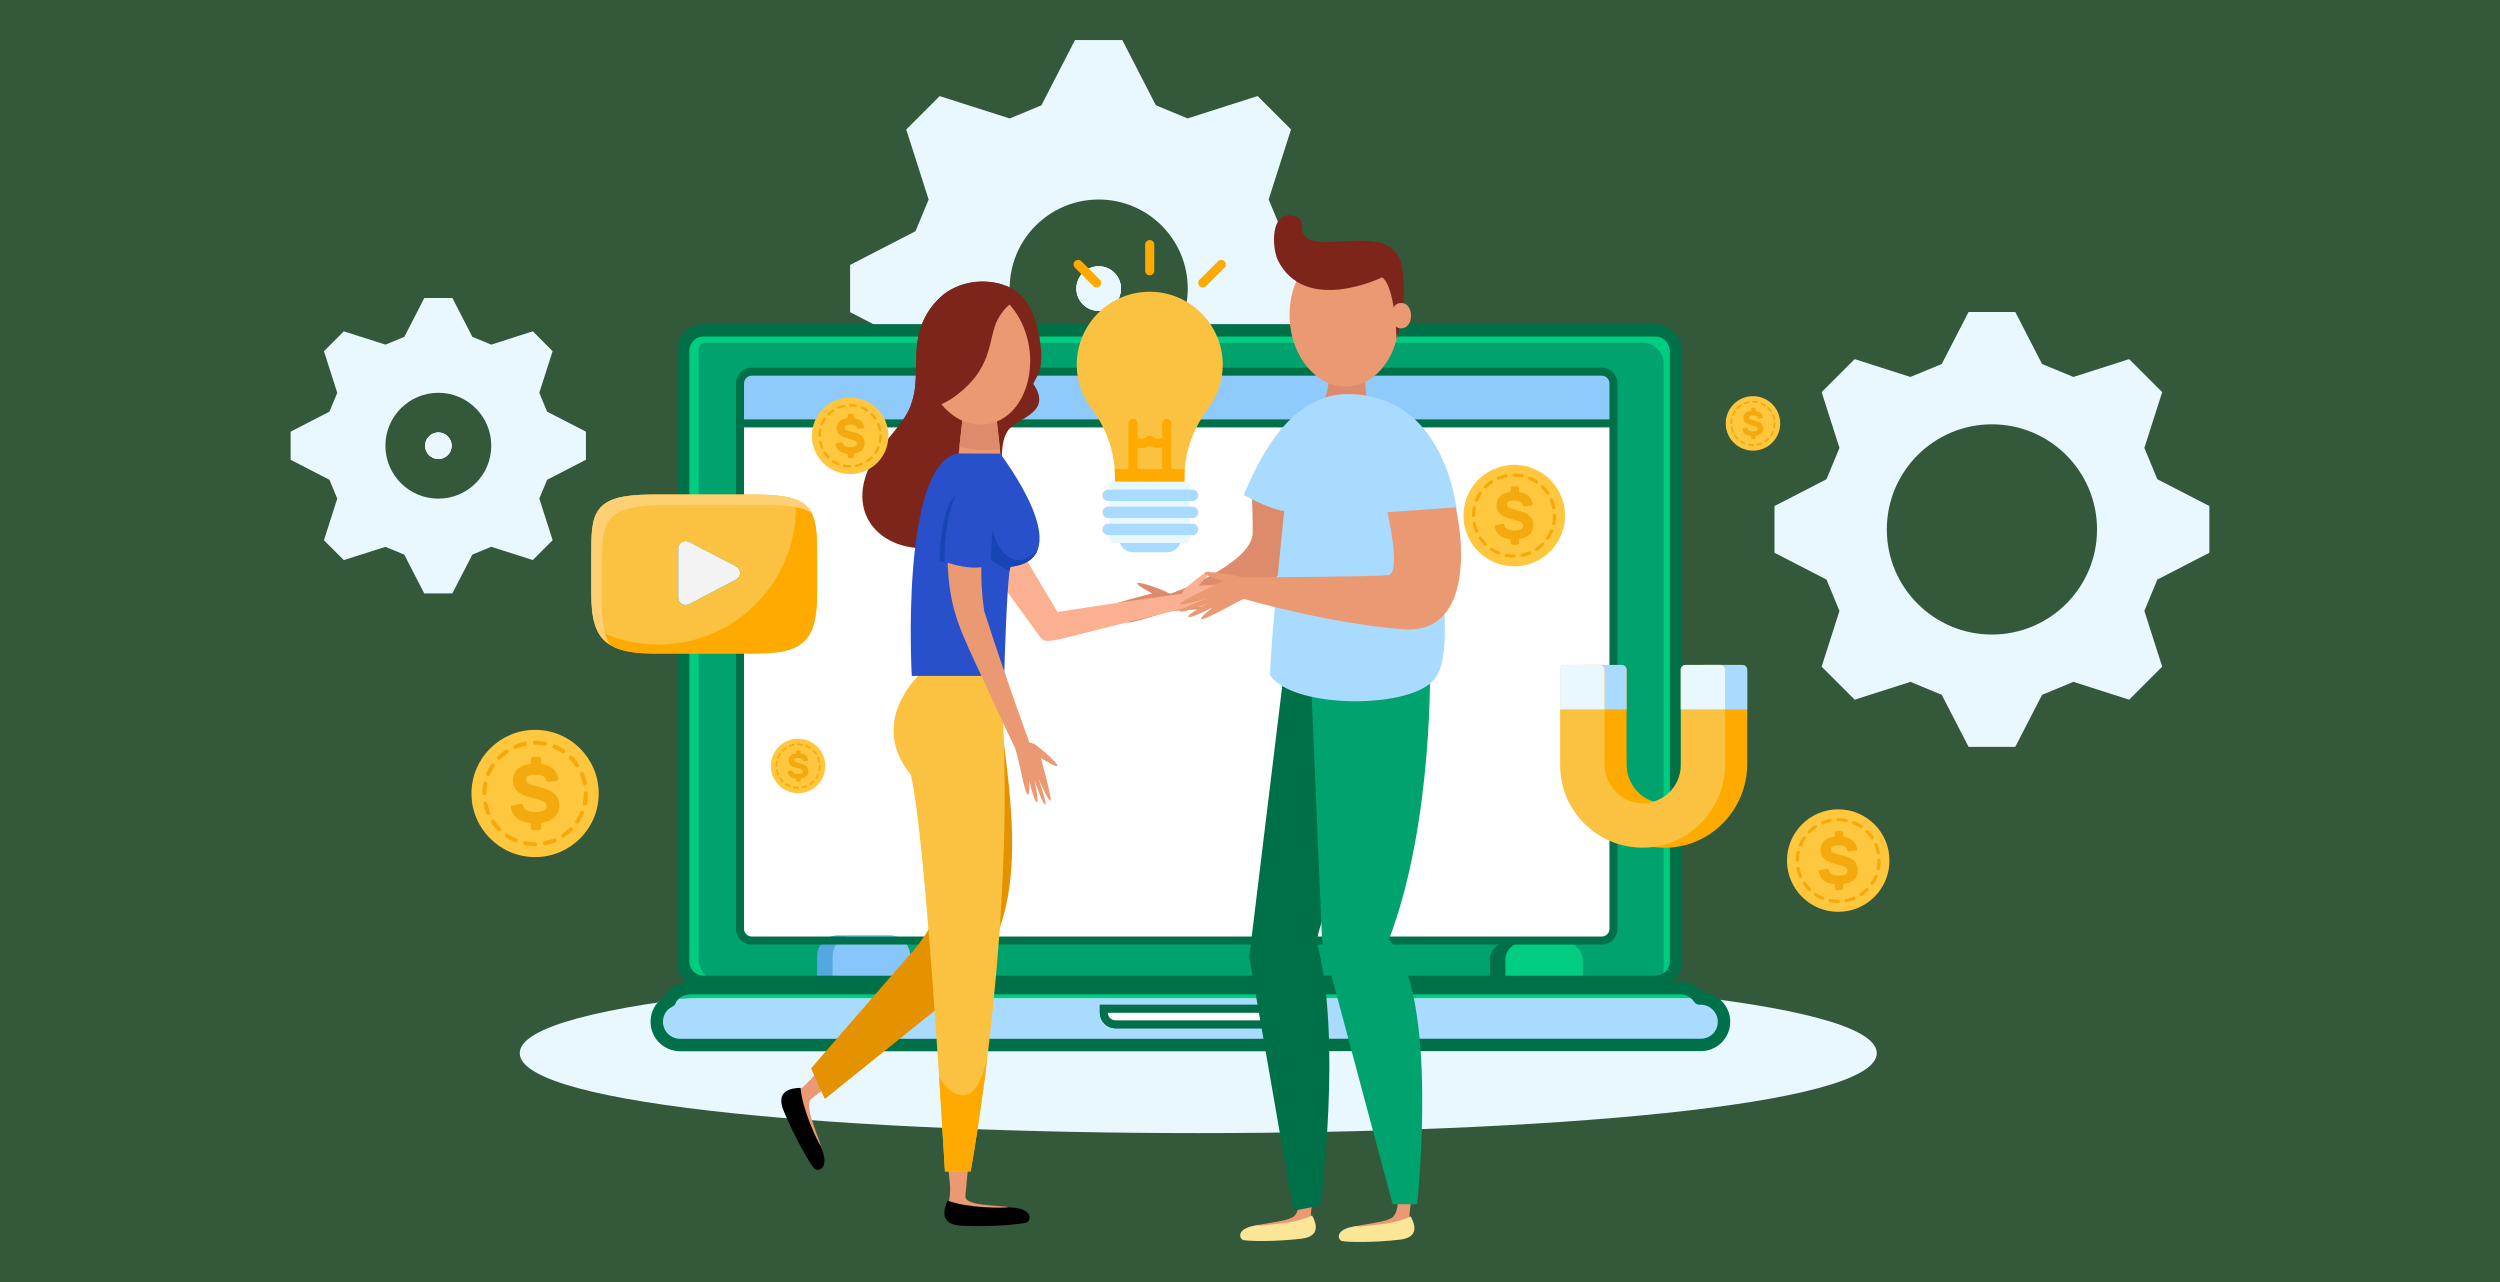 <?xml version="1.0" encoding="utf-8"?>
<!-- Generator: Adobe Illustrator 23.0.5, SVG Export Plug-In . SVG Version: 6.00 Build 0)  -->
<svg version="1.0" id="Layer_1" xmlns="http://www.w3.org/2000/svg" xmlns:xlink="http://www.w3.org/1999/xlink" x="0px" y="0px"
	 viewBox="0 0 624 320" style="enable-background:new 0 0 624 320;" xml:space="preserve">
<rect x="0" y="0" width="624" height="320" fill="#333333" stroke="none"/>
<style type="text/css">
	.st0{opacity:0.3;fill:#35B24A;}
	.st1{fill:#E9F7FF;}
	.st2{fill:#00CC82;}
	.st3{fill:#00A26D;}
	.st4{fill:#FFFFFF;}
	.st5{opacity:0.95;fill:#57A8E5;}
	.st6{opacity:0.95;fill:#8AC8FD;}
	.st7{fill:#007048;}
	.st8{fill:none;stroke:#007048;stroke-width:2;stroke-miterlimit:10;}
	.st9{fill:#A9DAFF;}
	.st10{fill:#FFFFFF;stroke:#007048;stroke-width:2;stroke-miterlimit:10;}
	.st11{fill:#DD8B6B;}
	.st12{fill:#EA9972;}
	.st13{fill:#FBE597;}
	.st14{fill:#7D251B;}
	.st15{fill:#FCB092;}
	.st16{fill:#E59200;}
	.st17{fill:#FAC240;}
	.st18{fill:#FFAA00;}
	.st19{fill:#2850CB;}
	.st20{fill:#1845B5;}
	.st21{fill:#FFD073;}
	.st22{opacity:0.05;}
	.st23{fill:#FFC73D;}
	.st24{fill:#F4AA0E;}
</style>
<rect x="0" class="st0" width="624" height="320"/>
<g>
	<path class="st1" d="M468.44,262.87c0,26.59-338.71,26.62-338.71,0C129.73,236.28,468.44,236.25,468.44,262.87z"/>
	<g>
		<path class="st1" d="M442.91,126.31v11.66l12.98,6.69l3.24,7.82l-4.45,13.92l8.25,8.24l13.91-4.45l7.82,3.24l6.69,12.98h11.66
			l6.69-12.98l7.82-3.24l13.91,4.45l8.25-8.25l-4.45-13.91l3.24-7.82l12.98-6.69v-11.66l-12.98-6.69l-3.24-7.82l4.45-13.92
			l-8.25-8.24l-13.91,4.45l-7.83-3.24l-6.68-12.98h-11.66l-6.69,12.98l-7.82,3.24l-13.92-4.45l-8.24,8.24l4.45,13.92l-3.24,7.82
			L442.91,126.31z M497.18,105.91c14.49,0,26.24,11.75,26.24,26.24c0,14.49-11.75,26.23-26.24,26.23
			c-14.49,0-26.23-11.74-26.23-26.23C470.96,117.66,482.7,105.91,497.18,105.91z"/>
		<g>
			<path class="st1" d="M268.67,72.03L268.67,72.03c0-3.07,2.49-5.56,5.56-5.56h0.01c3.06,0,5.55,2.49,5.55,5.55v0.01
				c0,3.07-2.49,5.56-5.55,5.56h-0.01C271.16,77.59,268.67,75.1,268.67,72.03z"/>
			<path class="st1" d="M212.19,66.12v11.8l16.3,8.4l3.28,7.92l-5.58,17.48l8.34,8.33l17.48-5.55l7.91,3.27l8.39,16.28h11.81
				l8.4-16.3l7.92-3.28l17.48,5.56l8.34-8.34l-5.6-17.46l3.28-7.92l16.3-8.4v-11.8l-16.3-8.41l-3.28-7.91l5.58-17.48l-8.34-8.34
				l-17.48,5.59l-7.92-3.28L280.13,10h-11.81l-8.39,16.29l-7.91,3.28l-17.48-5.58l-8.34,8.34l5.59,17.48l-3.29,7.91L212.19,66.12z
				 M274.23,49.8c12.28,0,22.23,9.95,22.23,22.23c0,12.27-9.95,22.22-22.23,22.22c-12.27,0-22.22-9.95-22.22-22.22
				C252,59.75,261.95,49.8,274.23,49.8z"/>
			<path class="st1" d="M268.67,72.03L268.67,72.03c0-3.07,2.49-5.56,5.56-5.56h0.01c3.06,0,5.55,2.49,5.55,5.55v0.01
				c0,3.07-2.49,5.56-5.55,5.56h-0.01C271.16,77.59,268.67,75.1,268.67,72.03z"/>
			<path class="st1" d="M268.67,72.03L268.67,72.03c0-3.07,2.49-5.56,5.56-5.56h0.01c3.06,0,5.55,2.49,5.55,5.55v0.01
				c0,3.07-2.49,5.56-5.55,5.56h-0.01C271.16,77.59,268.67,75.1,268.67,72.03z"/>
		</g>
		<g>
			<path class="st1" d="M106.11,111.26L106.11,111.26c0-0.92,0.37-1.75,0.96-2.34c0.6-0.6,1.42-0.97,2.34-0.97
				c1.83,0,3.31,1.48,3.31,3.3v0.01c0,0.92-0.37,1.74-0.97,2.34c-0.6,0.59-1.42,0.96-2.34,0.96
				C107.58,114.55,106.11,113.08,106.11,111.26z"/>
			<path class="st1" d="M72.54,107.74v7.02l9.69,4.99l1.95,4.7l-3.32,10.39l4.95,4.96l10.39-3.31l4.71,1.95l4.98,9.68h7.01l5-9.69
				l4.7-1.95l10.39,3.3l4.95-4.95l-3.33-10.38l1.95-4.7l9.69-4.99v-7.02l-9.69-4.99l-1.95-4.7l3.32-10.39L133,82.69l-10.39,3.33
				l-4.71-1.95l-4.98-9.69h-7.01l-4.98,9.69l-4.71,1.95L85.81,82.7l-4.95,4.96l3.32,10.39l-1.95,4.7L72.54,107.74z M109.41,98.04
				c7.3,0,13.21,5.92,13.21,13.21c0,7.3-5.92,13.21-13.21,13.21c-7.3,0-13.21-5.91-13.21-13.21
				C96.2,103.96,102.12,98.04,109.41,98.04z"/>
			<path class="st1" d="M106.11,111.26L106.11,111.26c0-0.92,0.37-1.75,0.96-2.34c0.6-0.6,1.42-0.97,2.34-0.97
				c1.83,0,3.31,1.48,3.31,3.3v0.01c0,0.92-0.37,1.74-0.97,2.34c-0.6,0.59-1.42,0.96-2.34,0.96
				C107.58,114.55,106.11,113.08,106.11,111.26z"/>
			<path class="st1" d="M106.11,111.26L106.11,111.26c0-0.92,0.37-1.75,0.96-2.34c0.6-0.6,1.42-0.97,2.34-0.97
				c1.83,0,3.31,1.48,3.31,3.3v0.01c0,0.92-0.37,1.74-0.97,2.34c-0.6,0.59-1.42,0.96-2.34,0.96
				C107.58,114.55,106.11,113.08,106.11,111.26z"/>
		</g>
	</g>
	<g>
		<g>
			<g>
				<path class="st2" d="M400.96,245.08H176.27c-3.18,0-5.76-2.58-5.76-5.76V88.21c0-3.18,2.58-5.76,5.76-5.76h224.68
					c3.18,0,5.76,2.58,5.76,5.76v151.11C406.72,242.5,404.14,245.08,400.96,245.08z"/>
				<path class="st3" d="M412.48,245.08H180.24c-3.23,0-5.85-2.62-5.85-5.85V88.3c0-3.23,2.62-5.85,5.85-5.85h232.24
					c3.23,0,5.85,2.62,5.85,5.85v150.92C418.33,242.46,415.71,245.08,412.48,245.08z"/>
				<path class="st2" d="M418.33,87.61v152.31c0,2.24-1.43,4.13-3.42,4.84c0.2-0.54,0.31-1.13,0.31-1.74V90.72
					c0-2.84-2.31-5.15-5.17-5.15H176.45c-0.62,0-1.21,0.11-1.75,0.31c0.71-1.99,2.61-3.42,4.86-3.42h233.61
					C416.02,82.46,418.33,84.77,418.33,87.61z"/>
				<path class="st4" d="M184.71,231.83V95.7c0-1.62,1.31-2.93,2.93-2.93h212.15c1.62,0,2.93,1.31,2.93,2.93v136.13
					c0,1.62-1.31,2.93-2.93,2.93H187.64C186.02,234.75,184.71,233.44,184.71,231.83z"/>
				<g>
					<path class="st5" d="M227.18,238.63v6.45h-23.23v-6.45c0-2.85,2.31-5.16,5.16-5.16h12.91
						C224.87,233.47,227.18,235.78,227.18,238.63z"/>
					<path class="st6" d="M227.18,238.63v6.45h-19.36v-6.45c0-2.85,2.31-5.16,5.16-5.16h9.03
						C224.87,233.47,227.18,235.78,227.18,238.63z"/>
					<path class="st7" d="M395.1,239.48v5.61h-23.23v-5.61c0-2.48,2.31-4.48,5.16-4.48h12.91C392.79,234.99,395.1,237,395.1,239.48z
						"/>
					<path class="st2" d="M395.1,239.48v5.61h-19.36v-5.61c0-2.48,2.31-4.48,5.16-4.48h9.04C392.79,234.99,395.1,237,395.1,239.48z"
						/>
				</g>
				<path class="st6" d="M184.71,95.36v10.33h218V95.36c0-1.43-1.16-2.58-2.58-2.58H187.3C185.87,92.78,184.71,93.93,184.71,95.36z"
					/>
				<path class="st8" d="M184.71,231.83V95.7c0-1.62,1.31-2.93,2.93-2.93h212.15c1.62,0,2.93,1.31,2.93,2.93v136.13
					c0,1.62-1.31,2.93-2.93,2.93H187.64C186.02,234.75,184.71,233.44,184.71,231.83z"/>
			</g>
		</g>
		<path class="st8" d="M402.71,105.68h-218H402.71z"/>
		<g>
			<path class="st7" d="M209.1,246.63h-33.5c-3.66,0-6.63-2.97-6.63-6.63V87.53c0-3.66,2.97-6.63,6.63-6.63h237.57
				c2.93,0,5.49,1.89,6.38,4.7c0.23,0.71,0.34,1.37,0.34,2.01v152.31c0,0.39-0.04,0.78-0.12,1.24c-0.02,0.1-0.04,0.19-0.08,0.34
				c-0.07,0.29-0.15,0.57-0.26,0.84c-0.05,0.13-0.1,0.25-0.16,0.37c-0.11,0.25-0.25,0.49-0.43,0.78c-0.05,0.09-0.1,0.17-0.17,0.27
				c-0.21,0.3-0.44,0.58-0.69,0.84c-0.1,0.1-0.2,0.19-0.4,0.36c-0.15,0.13-0.31,0.27-0.46,0.38c-0.17,0.12-0.34,0.23-0.52,0.34
				c-0.15,0.09-0.3,0.17-0.45,0.24c-0.2,0.1-0.4,0.19-0.51,0.23c-0.05,0.03-0.15,0.07-0.2,0.09c-0.06,0.02-0.11,0.03-0.17,0.05
				c-0.7,0.24-1.41,0.35-2.1,0.35h-17.93c-0.05,0-0.09,0.01-0.14,0.01h-23.23c-0.05,0-0.09,0-0.14-0.01H232.61
				c-0.05,0-0.09,0.01-0.14,0.01h-23.23C209.19,246.64,209.14,246.64,209.1,246.63z M232.47,243.53h139.4c0.05,0,0.09,0,0.14,0.01
				h22.96c0.05,0,0.09-0.01,0.14-0.01h18.07c0.39,0,0.79-0.08,1.22-0.23c0.03-0.01,0.05-0.02,0.08-0.03
				c0.1-0.04,0.19-0.08,0.29-0.13c0.08-0.04,0.17-0.09,0.24-0.13c0.09-0.05,0.18-0.11,0.29-0.18c0.08-0.06,0.16-0.13,0.25-0.21
				c0.01-0.01,0.2-0.17,0.21-0.18c0.14-0.14,0.27-0.3,0.37-0.45l1.31,0.84l-1.2-1.02c0.08-0.13,0.15-0.25,0.21-0.39
				c0,0,0.01-0.01,0.01-0.02l0.08-0.19c0.05-0.14,0.1-0.29,0.14-0.44c0-0.01,0.04-0.16,0.04-0.17c0.04-0.22,0.07-0.44,0.07-0.67
				V87.61c0-0.32-0.06-0.66-0.19-1.08c-0.48-1.51-1.85-2.53-3.42-2.53H175.6c-1.95,0-3.53,1.58-3.53,3.53V240
				c0,1.95,1.58,3.53,3.53,3.53h33.64c0.05,0,0.09,0,0.14,0.01h22.96C232.38,243.53,232.42,243.53,232.47,243.53z"/>
		</g>
		<g>
			<path class="st2" d="M424.53,249.84c-0.79-0.4-1.68-0.62-2.61-0.62H169.74c-0.94,0-1.83,0.22-2.62,0.63
				c0.27-0.57,0.63-1.07,1.07-1.51c1.03-1.06,2.47-1.7,4.05-1.7h247.18C421.66,246.64,423.6,247.94,424.53,249.84z"/>
			<path class="st9" d="M430.32,255.02c0,1.61-0.65,3.06-1.71,4.11c-1.04,1.04-2.5,1.7-4.1,1.7H167.14c-0.96,0-1.87-0.24-2.66-0.65
				c-1.3-1.33-2.1-3.14-2.1-5.14c0-1.96,0.75-3.79,2.11-5.18c0.79-0.41,1.7-0.64,2.66-0.64H424.5
				C427.72,249.21,430.32,251.81,430.32,255.02z"/>
		</g>
		<path class="st7" d="M424.96,247.67c-1.38-1.63-3.39-2.59-5.54-2.59H172.24c-1.95,0-3.78,0.78-5.16,2.18
			c-0.25,0.25-0.5,0.54-0.71,0.84c-0.16,0.22-0.3,0.44-0.42,0.65c-0.13,0.08-0.27,0.17-0.4,0.25c-0.34,0.22-0.7,0.5-1.01,0.82
			c-0.02,0.02-0.03,0.03-0.04,0.04c-1.36,1.39-2.11,3.22-2.11,5.18c0,2,0.8,3.81,2.1,5.14c1.34,1.37,3.21,2.21,5.27,2.21h151
			c0.07,0,0.14-0.01,0.21-0.02H424.5c1.95,0,3.8-0.76,5.2-2.13c1.39-1.39,2.16-3.25,2.16-5.22
			C431.86,251.11,428.8,247.91,424.96,247.67z M424.5,259.27H320.79c-0.07,0-0.14,0.01-0.21,0.02H169.74
			c-2.35,0-4.26-1.91-4.26-4.25c0-1.15,0.44-2.22,1.24-3.02c0.16-0.17,0.34-0.31,0.5-0.41c0.21-0.14,0.43-0.27,0.67-0.39l-0.01-0.01
			c0.19-0.09,0.35-0.2,0.49-0.34c0.2-0.22,0.33-0.49,0.38-0.77c0.04-0.06,0.08-0.13,0.12-0.19c0.11-0.15,0.26-0.32,0.41-0.46
			c0.07-0.08,0.15-0.15,0.23-0.21c0.01-0.01,0.01-0.02,0.02-0.02c0.77-0.67,1.71-1.03,2.71-1.03h247.18c1.01,0,1.96,0.37,2.71,1.03
			c0.01,0,0.01,0,0.02,0.02c0.27,0.24,0.52,0.52,0.73,0.84c0.28,0.43,0.77,0.7,1.3,0.7h0.33c2.34,0,4.25,1.91,4.25,4.25
			c0,1.15-0.44,2.21-1.23,3.02C426.71,258.83,425.63,259.27,424.5,259.27z"/>
		<g>
			<path class="st10" d="M319.89,255.67h-41.45c-1.62,0-2.93-1.31-2.93-2.93v-0.94h47.3v0.94
				C322.81,254.36,321.5,255.67,319.89,255.67z"/>
			<path class="st10" d="M319.89,255.67h-41.45c-1.62,0-2.93-1.31-2.93-2.93v-0.94h47.3v0.94
				C322.81,254.36,321.5,255.67,319.89,255.67z"/>
		</g>
		<g>
			<g>
				<g>
					<path class="st11" d="M294.23,147.44c-1.32,0.44-1.79,1.09-2.88,0.42c-1.09-0.67-7.18-2.83-7.46-2.31
						c-0.28,0.52,3.71,2.57,3.71,2.57s-10.36,2.55-10.36,3.12c0,0.56,6.31-0.12,6.31-0.12s-6.59,1.14-6.48,1.72
						c0.12,0.58,6.6-0.67,6.6-0.67s-5.24,1.54-5.08,2.16c0.16,0.62,5.63-1.02,5.63-1.02c0.15,0.01-9.42,4.71,5.16,0
						c1.08-0.35,3.15-0.91,4.41-0.93C294.34,151.24,294.23,147.44,294.23,147.44z"/>
					<path class="st11" d="M340.74,93.82c-0.04,3.13,0.44,6.48,1.11,9.54c-2.09-0.11-3.53,0.24-14.1,1.96
						c2.05-3.53,4.17-7.34,3.82-11.41c3.44,1.13,6.71,1.25,10.19,0.26L340.74,93.82z"/>
					
						<ellipse transform="matrix(0.999 -0.042 0.042 0.999 -3.004 14.055)" class="st12" cx="335.58" cy="79.07" rx="13.69" ry="17.54"/>
					<path class="st11" d="M312.17,121.65c0,0,0.57,3.01,0.5,11.3c-0.07,8.02-21.14,15.51-21.14,15.51l1.41,3.99
						c0,0,29.38,0.58,32.52-21.38c1.26-10.46,0.28-9.81,0.28-9.81L312.17,121.65z"/>
					<g>
						<path class="st12" d="M327.16,303.38l0.95-9.24h-4.56c0,0,2.44,8.75-1.55,10c-0.5,1,1.07,1.12,1.07,1.12s2.02-0.28,2.08-0.31
							c0.06-0.03,1.5-0.68,1.5-0.68L327.16,303.38z"/>
						<path class="st12" d="M326.66,302.16c0.71,1.58,1.94,3.98-2.64,4.9c-4.58,0.92-9.88,1.73-12.92-0.02
							c0.42-1.97,12.72-1.56,13.11-4.67c0.04-0.32,0.13-0.78,0.16-1.03C324.66,298.81,326.68,300.45,326.66,302.16z"/>
						<path class="st13" d="M310.37,309.53c1.3,0.26,7.5,0.46,14.42-0.35c4.88-0.57,3.79-3.79,2.71-5.8
							c-2.31,1.08-5.38,1.84-8.78,2.09c-2.02,0.15-3.02,0.57-4.77,0.35C308.3,306.48,309.31,309.31,310.37,309.53z"/>
					</g>
					<g>
						<path class="st12" d="M351.77,303.62l0.95-9.24h-4.56c0,0,2.44,8.75-1.55,10c-0.5,1,1.07,1.12,1.07,1.12s2.02-0.28,2.08-0.31
							c0.06-0.03,1.5-0.68,1.5-0.68L351.77,303.62z"/>
						<path class="st12" d="M351.27,302.4c0.71,1.58,1.94,3.98-2.64,4.9c-4.58,0.92-9.88,1.73-12.92-0.02
							c0.42-1.97,12.72-1.56,13.11-4.67c0.04-0.32,0.13-0.78,0.16-1.03C349.28,299.05,351.29,300.69,351.27,302.4z"/>
						<path class="st13" d="M334.98,309.77c1.3,0.26,7.5,0.46,14.42-0.35c4.88-0.57,3.79-3.79,2.71-5.8
							c-2.31,1.08-5.38,1.84-8.78,2.09c-2.02,0.15-3.02,0.57-4.77,0.35C332.91,306.72,333.93,309.55,334.98,309.77z"/>
					</g>
					<path class="st7" d="M321.37,160.33l-9.56,78.55l11.02,63.35l6.73-1.35c0,0,5.6-41.75-0.87-65.66
						c-0.56-3.52,20.81-58.3,19.41-73.21C337.12,160.33,321.37,160.33,321.37,160.33z"/>
					<path class="st3" d="M356.93,164.99c0,0,1.02,40.05-10.26,69.54c12.75,13.29,7.06,66.03,7.06,66.03h-6.14l-17.61-65.86
						l-3.27-76.9L356.93,164.99z"/>
					<path class="st9" d="M362.16,129.77l-5.06,0.28c0,0,7.57,32.83,0.56,39.94c-7.16,7.26-35.54,6.64-40.65-1.53
						c0.19-9.25,3.53-40.95,3.53-40.95s-2.13,0.27-10.13-3.94c3.09-7.03,10.7-25.23,25.97-25.2c25.63,0.05,27.47,31.11,27.47,31.11
						L362.16,129.77z"/>
					<path class="st14" d="M344.98,69.23c0,0-19.24,9.43-26.06-4.33c-1.47-3.31-1.72-11.66,3.16-11.15
						c5.63,0.59,0.06,5.21,6.24,6.46c6.18,1.24,19.92-3.74,21.66,6.54c1.57,9.29-1.41,17.86-1.41,17.86S348.29,71.59,344.98,69.23z"
						/>
					<path class="st12" d="M349.73,81.96c3.29,0,3.29-6.34,0-6.34C346.44,75.62,346.44,81.96,349.73,81.96z"/>
				</g>
				<g>
					<g>
						<path class="st15" d="M239.17,121.74c2.49-1.77,5.97-1.03,7.52,1.63c2.63,4.52,7.37,12.82,17.25,29.38
							c10.37-1.62,20.73-3.13,31.11-4.56c0.15-0.38,0.32-0.75,0.57-1.05c0.8-0.96,5.73-4.88,6.16-4.49
							c0.42,0.39-2.62,3.55-2.62,3.55s7.8-0.43,7.98,0.09c0.18,0.52-3.29,1.4-3.29,1.4s4.61-0.85,4.69-0.28
							c0.08,0.57-4.47,1.29-4.47,1.29s4.01-0.31,4.06,0.32c0.05,0.63-4.21,0.91-4.21,0.91s2.19,0.3,2.13,0.9
							c-0.09,0.88-8.61,0.4-11.27,1.26c-0.01-0.01-0.01-0.02-0.02-0.03c-34.34,8.18-33.44,9.24-35.32,6.69
							c-7.96-10.89-13.61-18.67-21.5-29.76C236.28,126.65,236.83,123.4,239.17,121.74z"/>
						<path class="st12" d="M198.37,272.62c-0.01-0.1-0.01-0.2-0.01-0.29c2.04,0.12,6.1-5.63,8.37-7.78l3.52,3.88l-6.77,5.07l0,0
							c-0.23,0.18-0.59,0.48-0.87,0.68c-2.82,2.09,4.34,13.88,2.64,15.37c-3.38-2.01-5.5-7.63-7.12-12.61
							C197.38,274.58,197.66,273.32,198.37,272.62z"/>
						<path d="M203.22,291.64c-0.98-1.13-4.57-7.08-7.58-14.27c-2.13-5.08,1.62-5.78,4.18-5.84c0.4,5.32,4.22,13.44,5.07,14.57
							C207.35,291.99,204.02,292.55,203.22,291.64z"/>
						<path class="st16" d="M248.53,168.72c2.81,28.68,12.5,63.57-13.46,82.12l-29.19,23.46l-3.44-7.63l24.11-27.8
							c16.81-17.85,10.14-40.49,4.37-72.43L248.53,168.72z"/>
						<g>
							<path class="st12" d="M237.13,296.08L237.13,296.08l-0.59-6.27h5.24c-0.01,0.15-0.78,8.46-0.81,8.61
								c-0.54,3.47,13.54,1.84,14.17,4.01c-3.26,2.2-9.25,1.72-14.44,1.06c-3.87-0.49-4.2-2.16-3.84-3.73
								C236.88,299.61,237.25,298.08,237.13,296.08z"/>
							<path d="M256.16,305.17c-1.44,0.4-8.35,1.11-16.14,0.77c-5.5-0.24-4.54-3.93-3.5-6.27c4.99,1.9,13.95,1.91,15.34,1.63
								C258.23,301.59,257.32,304.84,256.16,305.17z"/>
							<g>
								<path class="st17" d="M242.26,292.38h-6.4c-0.33-4.86-4.76-83.71-8.54-99.05c-10.91-13.25,2.39-25.14,2.39-25.14
									s-2.2-0.97,19.93,0.53C254.47,226.58,242.28,292.23,242.26,292.38z"/>
								<path class="st18" d="M246.42,264.15c-2.1,17.11-4.16,28.23-4.16,28.23h-6.4c0,0-0.56-9.91-1.45-23.54
									c1.72,2.82,3.97,4.89,6.59,4.47C243.36,272.93,245.11,269.46,246.42,264.15z"/>
							</g>
						</g>
						<g>
							<path class="st14" d="M234.62,136.54c1.89-0.31,6.93-1.3,8.91-2.66c3.36-2.32,5.75-7.41,6.32-10.88
								c0.88-4.9-1.08-12.55,2.2-16.08c2.56-2.77,10.65-4.13,5.86-11.11c1-2.29,2.81-3.42,1.57-11.5
								c-0.74-4.76-2.89-10.38-7.21-12.5c0,0-0.01-0.01-0.02-0.01c-5.21-2.56-13.27-1.77-17.52,2.36
								c-7.84,7.61-5.37,15.26-6.42,23.28c-0.89,5.87-4.13,8.92-7.72,13.41C208.28,126.22,219,139.12,234.62,136.54z"/>
							<g>
								<path class="st12" d="M239.01,115.67h10.95c-0.02-0.15-1.48-13.39-1.38-12.55h-8.18
									C240.38,103.28,238.92,116.51,239.01,115.67z"/>
								<path class="st11" d="M239.47,111.5c3.9,1.15,7.63,0.75,10.14,0.61c-0.02-0.15-0.95-8.65-0.89-8.12c-0.16,0-8.57,0-8.42,0
									C240.11,105.74,239.43,111.89,239.47,111.5z"/>
								<path class="st12" d="M246.59,105.84c-12,2.07-21-16.21-14.09-28.29c1.86-3.25,14.62-5.68,17.35-3.55
									c0.95,0.75,1.85,1.63,2.66,2.63C260.85,86.91,257.33,103.99,246.59,105.84z"/>
							</g>
							<path class="st14" d="M227.32,101.15c3.77,1.89,8.26-0.07,11.47-2.54c10.03-7.68,7.42-14.97,10.83-19.87
								c1.38-1.98,2.49-3.46,4.99-3.48c-0.84-1.22-1.91-1.46-4.56-4.3c-10.1-2.93-19.13,3.51-20.93,13.54
								c-0.92,5.19,0.14,10.1-1.32,15.25C227.67,100.23,227.5,100.7,227.32,101.15z"/>
						</g>
						<path class="st19" d="M238.73,113.18c-14.1,3.85-11.15,55.54-11.15,55.54h23.04c0,0,0.4-48.14-0.97-55.5
							C246.7,113.22,238.73,113.18,238.73,113.18z"/>
						<path class="st19" d="M252.22,141.47c-0.84,1.47-1.59,27.1-1.6,27.25l-2.05-12.25c0.01-0.16,1.24-27.2,1.23-27.02l-0.15-16.24
							C249.68,113.37,269.92,139.5,252.22,141.47z"/>
						<path class="st20" d="M259.01,137.21c-0.85,2.23-2.9,3.83-6.78,4.27c-0.08,0.14-0.16,0.49-0.23,1
							c-2.11-0.88-4.08-2.3-5.43-3.16c0.78-7.29,1.15-7.4,1.18-7.4C247.62,134.04,252.04,144.61,259.01,137.21z"/>
						<path class="st12" d="M245.01,140.17c-0.2,4.01,0.03,8.18,0.63,12.27c5.31,16.63,11.24,32.71,11.3,32.88
							c0.42,0.08,0.84,0.19,1.21,0.39c1.13,0.63,6.09,4.93,5.77,5.44c-0.32,0.51-4.13-2-4.13-2s2.92,10.44,2.42,10.72
							c-0.5,0.28-3.05-5.64-3.05-5.64s2.28,6.4,1.72,6.59c-0.57,0.19-2.71-6.17-2.71-6.17s1.26,5.4,0.63,5.57
							c-0.63,0.17-1.91-5.49-1.91-5.49s0.28,3.52-0.34,3.57c-0.82,0.07-2.08-8.81-3.3-11.81c-2.45-5.14-4.86-10.28-7.22-15.45
							c-6.27-13.69-9.08-18.18-9.54-31.23C238.86,140.27,242.74,140.24,245.01,140.17z"/>
						<path class="st20" d="M237.11,140.56l-2.64-0.53c0,0,0.23-14.06,4.23-16.46C238.12,131.35,237.11,140.56,237.11,140.56z"/>
						<path class="st19" d="M247.34,140.65c-3.51,2.56-11.45-0.44-11.63-0.45c0.04-0.15-0.06-20.1,7.26-19.51
							C250.29,121.27,247.04,134.06,247.34,140.65z"/>
					</g>
				</g>
				<path class="st12" d="M364.14,131.12c0,0,4.75,27.32-13.82,25.95c-18.57-1.38-40.28-7.68-40.28-7.68l-0.24-5.27
					c0,0,33.41-0.12,36.73-0.58c3.32-0.46-0.23-15.7-0.23-15.7l17.04-1.21L364.14,131.12z"/>
				<path class="st12" d="M312.79,146.25c-1.03-0.2-1.99-1.77-3.35-2.28c-1.36-0.51-8.62-1.63-8.82-0.99
					c-0.2,0.64,4.7,2.08,4.7,2.08s-11.02,5.07-10.9,5.7c0.12,0.63,7.02-1.48,7.02-1.48s-7.12,2.69-6.86,3.31
					c0.25,0.62,7.22-2.15,7.22-2.15s-5.52,2.84-5.2,3.5c0.31,0.66,6.06-2.34,6.06-2.34c0.18-0.02-9.51,7.27,5.76-1.11
					c1.13-0.62,3.32-1.69,4.73-1.98C313.51,147.1,312.79,146.25,312.79,146.25z"/>
			</g>
		</g>
	</g>
	<g>
		<g>
			<g>
				<path class="st17" d="M201.75,126.84c-2.03-2.42-5.79-3.4-12.96-3.4h-26.04c-7.34,0-11.16,1.05-13.18,3.62
					c-1.98,2.51-1.98,6.21-1.98,11.33v9.76c0,9.92,2.34,14.95,15.16,14.95h26.04c6.22,0,9.67-0.87,11.9-3
					c2.29-2.19,3.26-5.76,3.26-11.95v-9.76C203.94,132.99,203.79,129.27,201.75,126.84z M183.77,144.61l-11.82,6.18
					c-0.26,0.14-0.55,0.21-0.84,0.21c-0.33,0-0.65-0.09-0.94-0.26c-0.54-0.33-0.88-0.92-0.88-1.56v-12.32
					c0-0.63,0.33-1.22,0.87-1.55c0.54-0.33,1.22-0.35,1.78-0.06l11.82,6.14c0.6,0.31,0.98,0.93,0.98,1.61
					C184.75,143.68,184.37,144.3,183.77,144.61z"/>
			</g>
			<g>
				<path class="st18" d="M201.75,126.84c-0.77-0.92-1.79-1.62-3.14-2.15c0.04,0.62,0.05,1.23,0.05,1.85
					c0,18.97-15.37,34.34-34.34,34.34c-5.49,0-10.67-1.29-15.28-3.58c1.82,3.86,5.74,5.8,13.71,5.8h26.03
					c6.23,0,9.67-0.87,11.91-3.01c2.28-2.18,3.26-5.76,3.26-11.94v-9.76C203.94,132.99,203.79,129.27,201.75,126.84z"/>
			</g>
			<g>
				<path class="st21" d="M201.75,126.84c-2.03-2.41-5.79-3.4-12.97-3.4h-26.03c-7.34,0-11.16,1.05-13.19,3.62
					c-1.97,2.51-1.97,6.21-1.97,11.33v9.76c0,6.14,0.9,10.41,4.62,12.76c-1.55-2.45-1.98-5.82-1.98-10.12v-9.76
					c0-5.12,0-8.82,1.97-11.33c2.03-2.57,5.85-3.62,13.19-3.62h26.03c5.35,0,8.81,0.55,11.06,1.83
					C202.28,127.52,202.03,127.17,201.75,126.84z"/>
			</g>
			<path class="st4" d="M171.94,135.25c-0.56-0.29-1.24-0.27-1.78,0.06c-0.54,0.33-0.87,0.92-0.87,1.55v12.32
				c0,0.64,0.33,1.23,0.88,1.56c0.29,0.17,0.61,0.26,0.94,0.26c0.29,0,0.58-0.07,0.84-0.21l11.82-6.18c0.6-0.31,0.98-0.94,0.98-1.61
				c0-0.68-0.38-1.3-0.98-1.61L171.94,135.25z"/>
			<path class="st22" d="M184.75,142.99c0,0.68-0.38,1.3-0.98,1.62l-11.83,6.17c-0.26,0.14-0.55,0.21-0.85,0.21
				c-0.33,0-0.65-0.09-0.93-0.26c-0.55-0.33-0.88-0.92-0.88-1.56v-12.32c0-0.63,0.33-1.22,0.87-1.55c0.55-0.33,1.22-0.35,1.79-0.06
				l11.82,6.14C184.37,141.7,184.75,142.32,184.75,142.99z"/>
		</g>
	</g>
	<g>
		<g>
			<path class="st18" d="M404.77,165.97h-9.87v25.02c0,11.47,9.37,20.75,20.88,20.6c11.32-0.15,20.33-9.58,20.33-20.91v-23.49
				c0-0.68-0.55-1.22-1.22-1.22h-9.87v25.02c0,5.34-4.41,9.65-9.78,9.51c-5.18-0.14-9.24-4.52-9.24-9.7v-23.6
				C405.99,166.51,405.45,165.97,404.77,165.97z M405.99,165.97"/>
			<path class="st9" d="M436.1,177.06v-9.87c0-0.68-0.55-1.22-1.22-1.22h-9.87v11.09H436.1z"/>
			<path class="st9" d="M405.99,177.06v-9.87c0-0.68-0.55-1.22-1.22-1.22h-9.87v11.09H405.99z"/>
		</g>
		<g>
			<path class="st17" d="M399.27,165.97h-8.65c-0.68,0-1.22,0.55-1.22,1.22v23.79c0,11.47,9.37,20.75,20.88,20.6
				c11.32-0.15,20.33-9.58,20.33-20.91v-23.49c0-0.68-0.55-1.22-1.22-1.22h-8.65c-0.68,0-1.22,0.55-1.22,1.22v23.79
				c0,5.34-4.41,9.65-9.78,9.51c-5.18-0.14-9.24-4.52-9.24-9.7v-23.6C400.49,166.51,399.95,165.97,399.27,165.97z M400.49,165.97"/>
			<path class="st1" d="M430.6,177.06v-9.87c0-0.68-0.55-1.22-1.22-1.22h-8.65c-0.68,0-1.22,0.55-1.22,1.22v9.87H430.6z"/>
			<path class="st1" d="M400.49,177.06v-9.87c0-0.68-0.55-1.22-1.22-1.22h-8.65c-0.68,0-1.22,0.55-1.22,1.22v9.87H400.49z"/>
		</g>
	</g>
	<g>
		<g>
			<g>
				<g>
					<circle class="st23" cx="212.19" cy="108.78" r="9.55"/>
				</g>
			</g>
		</g>
		<g>
			<g>
				<g>
					<g>
						<path class="st24" d="M212.2,116.71L212.2,116.71c-0.52,0-1.04-0.05-1.55-0.15c-0.17-0.03-0.28-0.2-0.24-0.36
							c0.09-0.46,0.47-0.11,1.78-0.11c0.17,0,0.31,0.14,0.31,0.31C212.51,116.57,212.37,116.71,212.2,116.71z M213.38,116.31
							c-0.09-0.46,0.4-0.28,1.61-0.78c0.38-0.16,0.62,0.42,0.24,0.57c-0.48,0.2-0.98,0.35-1.49,0.45
							C213.57,116.59,213.41,116.48,213.38,116.31z M209.17,116.11c-0.48-0.2-0.94-0.44-1.37-0.73c-0.14-0.1-0.18-0.29-0.09-0.43
							c0.26-0.39,0.48,0.09,1.69,0.59c0.16,0.07,0.23,0.25,0.17,0.41C209.51,116.1,209.32,116.18,209.17,116.11z M216.17,115.29
							c-0.26-0.39,0.26-0.41,1.19-1.34c0.29-0.29,0.73,0.15,0.44,0.44c-0.37,0.37-0.77,0.7-1.2,0.99
							C216.46,115.47,216.27,115.43,216.17,115.29z M206.59,114.39c-0.37-0.37-0.7-0.77-0.99-1.2c-0.1-0.14-0.06-0.33,0.08-0.43
							c0.39-0.26,0.41,0.26,1.34,1.19c0.12,0.12,0.12,0.32,0,0.44C206.91,114.51,206.72,114.52,206.59,114.39z M218.36,113.27
							c-0.39-0.26,0.09-0.48,0.59-1.69c0.16-0.38,0.73-0.14,0.57,0.24c-0.2,0.48-0.44,0.94-0.73,1.37
							C218.69,113.32,218.5,113.36,218.36,113.27z M204.87,111.83c-0.2-0.48-0.35-0.98-0.45-1.49c-0.03-0.17,0.08-0.33,0.24-0.36
							c0.46-0.09,0.28,0.4,0.78,1.61c0.07,0.16-0.01,0.34-0.17,0.41C205.12,112.06,204.94,111.98,204.87,111.83z M219.6,110.57
							c-0.46-0.09-0.11-0.47-0.11-1.79l0-0.03c0-0.41,0.62-0.41,0.62,0c-0.01,0.19,0.02,0.73-0.15,1.57
							C219.93,110.5,219.77,110.6,219.6,110.57z M204.26,108.79c0.01-0.2-0.01-0.72,0.15-1.55c0.08-0.4,0.69-0.28,0.61,0.12
							c-0.14,0.74-0.13,1.25-0.14,1.43C204.88,108.96,204.26,109.2,204.26,108.79z M219.36,107.33c-0.26-1.28-0.69-1.59-0.25-1.77
							c0.16-0.07,0.34,0.01,0.41,0.17c0.2,0.48,0.35,0.98,0.46,1.49C220.04,107.61,219.44,107.73,219.36,107.33z M204.86,105.76
							c0.2-0.48,0.44-0.94,0.73-1.37c0.23-0.34,0.74,0,0.52,0.34c-0.27,0.4-0.49,0.82-0.67,1.26
							C205.28,106.38,204.7,106.14,204.86,105.76z M218.26,104.7c-0.74-1.09-1.25-1.21-0.91-1.54c0.12-0.12,0.32-0.12,0.44,0
							c0.37,0.37,0.7,0.77,0.99,1.2C219,104.7,218.49,105.04,218.26,104.7z M206.57,103.19c0.37-0.37,0.77-0.7,1.2-0.99
							c0.34-0.23,0.69,0.29,0.35,0.51c-0.4,0.27-0.77,0.57-1.1,0.91C206.72,103.92,206.28,103.48,206.57,103.19z M216.23,102.69
							c-1.09-0.73-1.61-0.64-1.43-1.08c0.07-0.16,0.25-0.23,0.4-0.17c0.48,0.2,0.94,0.44,1.37,0.73c0.14,0.09,0.18,0.29,0.09,0.43
							C216.57,102.75,216.38,102.79,216.23,102.69z M209.14,101.46c0.48-0.2,0.98-0.35,1.49-0.45c0.4-0.08,0.53,0.53,0.12,0.61
							c-0.47,0.09-0.93,0.23-1.37,0.42C209,102.19,208.76,101.62,209.14,101.46z M213.6,101.61c-0.74-0.14-1.27-0.13-1.43-0.14
							c-0.4,0-0.42-0.62,0.01-0.62c0.52,0,1.03,0.05,1.53,0.15c0.17,0.03,0.28,0.2,0.25,0.36
							C213.93,101.53,213.77,101.64,213.6,101.61z"/>
					</g>
				</g>
			</g>
		</g>
		<path class="st24" d="M215.17,108.87c-0.56-0.57-1.42-0.82-2.19-1.02c-0.07-0.02-0.15-0.04-0.23-0.06
			c-0.31-0.07-1.11-0.28-1.41-0.41c-0.42-0.19-0.51-0.39-0.51-0.64c0-0.53,0.41-0.69,0.93-0.75c0.34-0.04,0.78-0.04,1.14,0.03
			c0.46,0.09,0.85,0.32,0.95,0.79c0.02,0.04,0.03,0.27,0.28,0.27c1.22-0.18,1.4-0.1,1.52-0.27c0.1-0.12,0.04-0.24,0.04-0.27
			c-0.27-1.36-1.21-1.99-2.57-2.17v-0.67c0-0.58-0.82-0.34-1.18-0.39c-0.57,0-0.35,0.77-0.39,1.04c-0.73,0.08-1.32,0.28-1.76,0.6
			c-1.06,0.78-1.13,2.31-0.59,3.12c0.56,0.83,1.5,1.12,2.48,1.38c1.23,0.32,1.08,0.28,1.19,0.32c0.54,0.16,1,0.36,1,0.91
			c0,0.58-0.4,0.79-0.98,0.88c-0.35,0.05-0.82,0.06-1.15,0.02c-0.69-0.07-1.2-0.31-1.38-0.98c-0.21-0.34,0.09-0.32-1.6,0
			c-0.16,0.03-0.26,0.18-0.22,0.34c0.02,0.04,0.19,1.17,1.22,1.79c0.45,0.27,1.05,0.45,1.78,0.51c0.05,0.28-0.18,1.07,0.39,1.07
			c0.35-0.05,1.18,0.19,1.18-0.39v-0.7c1.58-0.21,2.71-1.06,2.71-2.64C215.83,110.2,215.6,109.3,215.17,108.87z"/>
	</g>
	<g>
		<g>
			<g>
				<g>
					<circle class="st23" cx="458.82" cy="214.8" r="12.79"/>
				</g>
			</g>
		</g>
		<g>
			<g>
				<g>
					<g>
						<path class="st24" d="M458.83,225.41L458.83,225.41c-0.7,0-1.4-0.07-2.07-0.2c-0.23-0.04-0.37-0.26-0.33-0.49
							c0.12-0.62,0.63-0.14,2.39-0.14c0.23,0,0.42,0.19,0.42,0.42S459.06,225.41,458.83,225.41z M460.42,224.88
							c-0.12-0.62,0.54-0.37,2.16-1.05c0.51-0.21,0.83,0.56,0.32,0.77c-0.64,0.27-1.31,0.47-1.99,0.6
							C460.68,225.25,460.46,225.11,460.42,224.88z M454.77,224.61c-0.64-0.26-1.26-0.59-1.84-0.98c-0.19-0.13-0.24-0.39-0.11-0.58
							c0.35-0.52,0.64,0.12,2.27,0.79c0.21,0.09,0.31,0.33,0.23,0.54C455.23,224.6,454.99,224.7,454.77,224.61z M464.15,223.51
							c-0.35-0.52,0.35-0.55,1.6-1.79c0.39-0.39,0.98,0.2,0.59,0.59c-0.49,0.49-1.03,0.94-1.61,1.32
							C464.54,223.75,464.28,223.7,464.15,223.51z M451.33,222.31c-0.49-0.49-0.94-1.03-1.32-1.61c-0.13-0.19-0.08-0.45,0.11-0.58
							c0.52-0.35,0.55,0.35,1.8,1.59c0.16,0.16,0.16,0.42,0,0.59C451.75,222.47,451.49,222.48,451.33,222.31z M467.08,220.81
							c-0.52-0.35,0.12-0.64,0.79-2.27c0.21-0.51,0.98-0.19,0.77,0.32c-0.27,0.64-0.6,1.26-0.98,1.83
							C467.53,220.88,467.27,220.94,467.08,220.81z M449.02,218.88c-0.27-0.64-0.47-1.31-0.61-1.99c-0.04-0.22,0.1-0.44,0.33-0.49
							c0.62-0.12,0.37,0.54,1.05,2.16c0.09,0.21-0.01,0.45-0.22,0.54C449.35,219.19,449.11,219.09,449.02,218.88z M468.75,217.19
							c-0.62-0.12-0.14-0.63-0.14-2.4l0-0.04c0-0.55,0.83-0.55,0.83,0c-0.01,0.26,0.02,0.98-0.2,2.1
							C469.19,217.1,468.97,217.24,468.75,217.19z M448.21,214.81c0.01-0.27-0.02-0.97,0.2-2.07c0.11-0.54,0.92-0.38,0.82,0.16
							c-0.19,0.99-0.17,1.67-0.18,1.91C449.04,215.04,448.21,215.36,448.21,214.81z M468.42,212.86c-0.35-1.72-0.92-2.13-0.34-2.38
							c0.21-0.09,0.45,0.01,0.54,0.22c0.27,0.64,0.47,1.31,0.61,1.99C469.34,213.23,468.53,213.39,468.42,212.86z M449.01,210.75
							c0.26-0.64,0.59-1.26,0.98-1.84c0.31-0.46,1,0,0.69,0.46c-0.35,0.53-0.66,1.1-0.9,1.69
							C449.56,211.58,448.8,211.26,449.01,210.75z M466.95,209.34c-0.98-1.46-1.67-1.62-1.22-2.07c0.16-0.16,0.42-0.16,0.59,0
							c0.49,0.49,0.94,1.03,1.33,1.6C467.94,209.33,467.25,209.79,466.95,209.34z M451.3,207.31c0.49-0.49,1.03-0.94,1.6-1.32
							c0.46-0.31,0.92,0.38,0.46,0.69c-0.53,0.36-1.03,0.77-1.48,1.22C451.5,208.28,450.91,207.7,451.3,207.31z M464.24,206.64
							c-1.47-0.98-2.16-0.86-1.92-1.44c0.09-0.21,0.33-0.31,0.54-0.23c0.64,0.26,1.26,0.59,1.84,0.98c0.19,0.13,0.24,0.38,0.12,0.58
							C464.69,206.72,464.43,206.77,464.24,206.64z M454.74,205c0.64-0.27,1.31-0.47,1.99-0.61c0.54-0.11,0.7,0.71,0.16,0.81
							c-0.63,0.13-1.24,0.31-1.83,0.56C454.55,205.97,454.23,205.21,454.74,205z M460.71,205.19c-0.99-0.19-1.7-0.17-1.91-0.18
							c-0.54,0-0.57-0.83,0.02-0.83c0.69,0,1.38,0.07,2.05,0.2c0.23,0.04,0.37,0.26,0.33,0.49
							C461.15,205.09,460.93,205.24,460.71,205.19z"/>
					</g>
				</g>
			</g>
		</g>
		<path class="st24" d="M462.82,214.91c-0.75-0.76-1.91-1.1-2.93-1.37c-0.1-0.03-0.2-0.05-0.31-0.08c-0.41-0.1-1.48-0.37-1.89-0.55
			c-0.56-0.25-0.68-0.52-0.68-0.86c0-0.71,0.54-0.92,1.25-1c0.45-0.06,1.05-0.06,1.52,0.04c0.62,0.12,1.14,0.43,1.27,1.05
			c0.03,0.05,0.04,0.36,0.38,0.36c1.63-0.24,1.88-0.14,2.03-0.36c0.13-0.17,0.06-0.32,0.06-0.37c-0.37-1.82-1.62-2.67-3.44-2.91
			v-0.89c0-0.78-1.09-0.45-1.58-0.53c-0.76,0-0.46,1.03-0.52,1.39c-0.97,0.1-1.76,0.37-2.35,0.81c-1.42,1.05-1.51,3.09-0.78,4.18
			c0.75,1.11,2.01,1.5,3.32,1.85c1.65,0.44,1.44,0.38,1.6,0.42c0.72,0.21,1.34,0.49,1.34,1.22c0,0.78-0.53,1.06-1.31,1.17
			c-0.47,0.07-1.09,0.07-1.54,0.02c-0.93-0.1-1.61-0.41-1.84-1.31c-0.28-0.45,0.12-0.44-2.15,0c-0.21,0.04-0.34,0.25-0.3,0.45
			c0.02,0.05,0.25,1.56,1.63,2.4c0.61,0.37,1.41,0.6,2.38,0.68c0.06,0.37-0.24,1.43,0.52,1.43c0.46-0.07,1.58,0.26,1.58-0.53v-0.94
			c2.11-0.28,3.64-1.42,3.64-3.53C463.7,216.7,463.39,215.49,462.82,214.91z"/>
	</g>
	<g>
		<g>
			<g>
				<g>
					
						<ellipse transform="matrix(0.161 -0.987 0.987 0.161 190.09 480.965)" class="st23" cx="377.91" cy="128.69" rx="12.67" ry="12.67"/>
				</g>
			</g>
		</g>
		<g>
			<g>
				<g>
					<g>
						<path class="st24" d="M377.92,139.21c-0.28-0.01-0.96,0.02-2.05-0.2c-0.22-0.04-0.37-0.26-0.32-0.48
							c0.12-0.61,0.63-0.14,2.37-0.14c0.23,0,0.42,0.18,0.42,0.41C378.32,139.02,378.14,139.21,377.92,139.21z M379.48,138.68
							c-0.12-0.61,0.53-0.37,2.14-1.04c0.5-0.21,0.82,0.55,0.32,0.76c-0.63,0.26-1.3,0.47-1.97,0.6
							C379.74,139.05,379.53,138.9,379.48,138.68z M373.89,138.41c-0.63-0.26-1.25-0.59-1.82-0.97c-0.19-0.13-0.24-0.38-0.11-0.57
							c0.35-0.52,0.64,0.12,2.25,0.78C374.71,137.86,374.39,138.62,373.89,138.41z M383.19,137.32c-0.35-0.52,0.35-0.54,1.58-1.78
							c0.38-0.38,0.97,0.2,0.58,0.58c-0.49,0.49-1.02,0.93-1.59,1.31C383.57,137.56,383.31,137.51,383.19,137.32z M370.48,136.14
							c-0.49-0.49-0.93-1.02-1.31-1.59c-0.13-0.19-0.08-0.44,0.11-0.57c0.52-0.35,0.54,0.35,1.78,1.58c0.16,0.16,0.16,0.42,0,0.58
							C370.9,136.3,370.64,136.3,370.48,136.14z M386.09,134.64c-0.52-0.35,0.12-0.64,0.78-2.25c0.21-0.5,0.97-0.19,0.76,0.32
							c-0.26,0.63-0.59,1.25-0.97,1.82C386.53,134.72,386.28,134.77,386.09,134.64z M368.19,132.73c-0.26-0.63-0.47-1.3-0.6-1.97
							c-0.04-0.22,0.1-0.44,0.32-0.48c0.61-0.12,0.37,0.53,1.04,2.14C369.16,132.91,368.4,133.23,368.19,132.73z M387.74,131.06
							c-0.61-0.12-0.14-0.63-0.14-2.37l0-0.03c0-0.54,0.82-0.54,0.82,0c-0.01,0.25,0.02,0.97-0.2,2.09
							C388.18,130.97,387.96,131.11,387.74,131.06z M367.39,128.71c0.01-0.26-0.02-0.96,0.2-2.05c0.1-0.53,0.91-0.38,0.81,0.16
							c-0.19,0.98-0.17,1.66-0.18,1.89C368.21,128.93,367.39,129.25,367.39,128.71z M387.41,126.76c-0.34-1.71-0.91-2.11-0.34-2.35
							c0.21-0.09,0.45,0.01,0.54,0.22c0.27,0.63,0.47,1.3,0.6,1.97c0.04,0.22-0.1,0.44-0.32,0.48
							C387.67,127.13,387.46,126.99,387.41,126.76z M368.18,124.68c0.26-0.64,0.59-1.25,0.97-1.82c0.3-0.45,0.99,0,0.68,0.46
							c-0.35,0.53-0.65,1.09-0.89,1.68C368.73,125.5,367.97,125.18,368.18,124.68z M385.95,123.28c-0.98-1.45-1.65-1.6-1.21-2.05
							c0.16-0.16,0.42-0.16,0.58,0c0.49,0.48,0.93,1.02,1.31,1.59C386.94,123.27,386.26,123.73,385.95,123.28z M370.45,121.27
							c0.49-0.49,1.02-0.93,1.59-1.31c0.45-0.3,0.91,0.38,0.46,0.68c-0.53,0.35-1.02,0.76-1.47,1.21
							C370.65,122.23,370.07,121.65,370.45,121.27z M383.27,120.61c-1.45-0.97-2.14-0.85-1.9-1.43c0.09-0.21,0.33-0.31,0.54-0.22
							c0.63,0.26,1.25,0.59,1.82,0.97C384.18,120.23,383.72,120.91,383.27,120.61z M373.86,118.98c0.63-0.26,1.3-0.47,1.97-0.6
							c0.53-0.11,0.7,0.7,0.16,0.81c-0.62,0.12-1.23,0.31-1.82,0.56C373.67,119.95,373.35,119.19,373.86,118.98z M379.77,119.17
							c-0.98-0.19-1.68-0.17-1.89-0.18c-0.53,0-0.56-0.82,0.02-0.82c0.69,0,1.37,0.07,2.03,0.19c0.22,0.04,0.37,0.26,0.33,0.48
							C380.21,119.07,380,119.21,379.77,119.17z"/>
					</g>
				</g>
			</g>
		</g>
		<path class="st24" d="M376.1,125.97c0-0.7,0.54-0.91,1.23-0.99c0.45-0.06,1.04-0.06,1.51,0.04c0.61,0.12,1.13,0.42,1.26,1.04
			c0.02,0.04,0.04,0.35,0.38,0.35c1.67-0.24,1.86-0.14,2.01-0.36c0.13-0.16,0.06-0.33,0.06-0.36c-0.36-1.81-1.61-2.64-3.41-2.88
			v-0.88c0-0.78-1.09-0.45-1.56-0.52c-0.75,0-0.46,1.04-0.52,1.38c-0.96,0.1-1.75,0.37-2.33,0.8c-1.41,1.04-1.5,3.07-0.78,4.14
			c0.74,1.1,1.99,1.49,3.29,1.83c1.74,0.46,2.91,0.61,2.91,1.62c0,0.77-0.53,1.05-1.3,1.16c-0.46,0.07-1.08,0.07-1.53,0.02
			c-1.76-0.19-1.78-1.27-1.84-1.35c-0.04-0.16-0.19-0.28-0.36-0.28c-0.07,0-0.06,0.01-1.75,0.33c-0.21,0.04-0.34,0.25-0.29,0.45
			c0.08,0.19,0.25,1.55,1.61,2.38c0.6,0.36,1.39,0.59,2.36,0.68c0.06,0.37-0.24,1.41,0.52,1.41h1.04c0.76,0,0.46-1.06,0.52-1.45
			c0.92-0.12,1.69-0.4,2.28-0.83c0.87-0.63,1.32-1.53,1.32-2.67C382.74,126.67,376.1,127.87,376.1,125.97z"/>
	</g>
	<g>
		<g>
			<g>
				<g>
					<circle class="st23" cx="133.56" cy="198.05" r="15.88"/>
				</g>
			</g>
		</g>
		<g>
			<g>
				<g>
					<g>
						<path class="st24" d="M133.57,211.23c-0.35-0.02-1.21,0.02-2.57-0.25c-0.28-0.06-0.46-0.33-0.41-0.61
							c0.15-0.76,0.79-0.18,2.96-0.18c0.28,0,0.52,0.23,0.52,0.52C134.08,211,133.85,211.23,133.57,211.23z M135.53,210.57
							c-0.15-0.77,0.67-0.46,2.68-1.3c0.63-0.26,1.03,0.69,0.4,0.95c-0.79,0.33-1.63,0.58-2.47,0.75
							C135.86,211.03,135.59,210.85,135.53,210.57z M128.53,210.23c-0.79-0.33-1.56-0.74-2.28-1.22c-0.24-0.16-0.3-0.48-0.14-0.72
							c0.43-0.65,0.8,0.14,2.81,0.98C129.55,209.54,129.16,210.49,128.53,210.23z M140.17,208.86c-0.44-0.65,0.43-0.68,1.98-2.23
							c0.48-0.48,1.21,0.25,0.73,0.73c-0.61,0.61-1.28,1.16-1.99,1.64C140.65,209.16,140.33,209.1,140.17,208.86z M124.25,207.38
							c-0.61-0.61-1.16-1.28-1.64-1.99c-0.16-0.24-0.1-0.56,0.14-0.72c0.65-0.43,0.68,0.43,2.23,1.98c0.2,0.2,0.2,0.53,0,0.73
							C124.78,207.58,124.45,207.58,124.25,207.38z M143.8,205.51c-0.65-0.43,0.15-0.8,0.98-2.81c0.26-0.63,1.21-0.24,0.95,0.39
							c-0.33,0.79-0.74,1.56-1.22,2.28C144.36,205.6,144.04,205.67,143.8,205.51z M121.39,203.11c-0.33-0.8-0.58-1.63-0.75-2.47
							c-0.06-0.28,0.13-0.55,0.41-0.61c0.77-0.15,0.46,0.66,1.3,2.68C122.6,203.34,121.65,203.74,121.39,203.11z M145.88,201.02
							c-0.77-0.15-0.18-0.79-0.18-2.98l0-0.04c0-0.68,1.03-0.68,1.03,0c-0.02,0.32,0.03,1.22-0.25,2.61
							C146.43,200.9,146.15,201.08,145.88,201.02z M120.38,198.07c0.02-0.33-0.02-1.2,0.25-2.57c0.13-0.67,1.14-0.47,1.01,0.2
							c-0.24,1.22-0.21,2.08-0.23,2.37C121.41,198.35,120.38,198.75,120.38,198.07z M145.47,195.64c-0.43-2.14-1.14-2.65-0.42-2.95
							c0.26-0.11,0.56,0.01,0.67,0.28c0.33,0.79,0.59,1.63,0.76,2.47c0.06,0.28-0.12,0.55-0.4,0.61
							C145.79,196.1,145.52,195.92,145.47,195.64z M121.37,193.03c0.33-0.8,0.74-1.56,1.21-2.28c0.38-0.57,1.24,0,0.86,0.57
							c-0.44,0.66-0.82,1.37-1.12,2.1C122.06,194.05,121.11,193.66,121.37,193.03z M143.64,191.27c-1.22-1.81-2.07-2.01-1.52-2.56
							c0.2-0.2,0.53-0.2,0.73,0c0.61,0.61,1.16,1.28,1.65,1.99C144.87,191.26,144.02,191.83,143.64,191.27z M124.22,188.75
							c0.61-0.61,1.28-1.16,1.99-1.64c0.57-0.38,1.14,0.47,0.58,0.86c-0.66,0.44-1.28,0.95-1.84,1.52
							C124.47,189.96,123.74,189.23,124.22,188.75z M140.28,187.93c-1.82-1.21-2.68-1.07-2.38-1.79c0.11-0.26,0.41-0.39,0.67-0.28
							c0.8,0.33,1.56,0.74,2.28,1.21C141.42,187.45,140.85,188.3,140.28,187.93z M128.48,185.88c0.79-0.33,1.63-0.59,2.47-0.75
							c0.67-0.13,0.87,0.88,0.2,1.01c-0.78,0.16-1.54,0.39-2.28,0.7C128.25,187.1,127.85,186.14,128.48,185.88z M135.9,186.12
							c-1.23-0.24-2.11-0.21-2.37-0.22c-0.67,0-0.71-1.02,0.02-1.03c0.86,0,1.71,0.08,2.54,0.24c0.28,0.05,0.46,0.33,0.41,0.6
							C136.45,186,136.18,186.18,135.9,186.12z"/>
					</g>
				</g>
			</g>
		</g>
		<path class="st24" d="M131.29,194.64c0-0.88,0.68-1.14,1.55-1.25c0.56-0.07,1.3-0.07,1.89,0.05c0.77,0.15,1.42,0.53,1.58,1.31
			c0.03,0.05,0.05,0.44,0.47,0.44c2.09-0.3,2.33-0.18,2.52-0.45c0.16-0.2,0.07-0.41,0.07-0.45c-0.46-2.26-2.02-3.31-4.27-3.61v-1.11
			c0-0.97-1.36-0.56-1.96-0.65c-0.94,0-0.58,1.3-0.65,1.73c-1.21,0.13-2.19,0.46-2.92,1c-1.77,1.3-1.88,3.84-0.97,5.19
			c0.93,1.38,2.49,1.87,4.12,2.3c2.17,0.57,3.65,0.77,3.65,2.04c0,0.96-0.66,1.31-1.62,1.46c-0.58,0.09-1.36,0.09-1.91,0.03
			c-2.21-0.24-2.23-1.59-2.31-1.69c-0.05-0.2-0.24-0.35-0.45-0.35c-0.09,0-0.07,0.01-2.2,0.42c-0.26,0.05-0.43,0.31-0.37,0.56
			c0.1,0.24,0.32,1.94,2.02,2.98c0.75,0.46,1.75,0.74,2.96,0.85c0.08,0.46-0.3,1.77,0.65,1.77h1.31c0.95,0,0.57-1.33,0.65-1.81
			c1.15-0.15,2.12-0.5,2.86-1.04c1.1-0.79,1.65-1.92,1.65-3.35C139.61,195.52,131.29,197.02,131.29,194.64z"/>
	</g>
	<g>
		<g>
			<g>
				<g>
					
						<ellipse transform="matrix(0.155 -0.988 0.988 0.155 -20.587 358.355)" class="st23" cx="199.2" cy="191.21" rx="6.8" ry="6.8"/>
				</g>
			</g>
		</g>
		<g>
			<g>
				<g>
					<g>
						<path class="st24" d="M199.2,196.85c-0.48-0.02-1.35,0.03-1.27-0.37c0.06-0.33,0.34-0.08,1.27-0.08c0.12,0,0.22,0.1,0.22,0.22
							C199.42,196.75,199.32,196.85,199.2,196.85z M200.04,196.57c-0.07-0.33,0.29-0.2,1.15-0.56c0.27-0.11,0.44,0.3,0.17,0.41
							c-0.34,0.14-0.7,0.25-1.06,0.32C200.18,196.77,200.07,196.69,200.04,196.57z M197.04,196.43c-0.34-0.14-0.67-0.32-0.98-0.52
							c-0.1-0.07-0.13-0.2-0.06-0.31c0.19-0.28,0.34,0.06,1.2,0.42C197.48,196.13,197.31,196.54,197.04,196.43z M202.03,195.84
							c-0.19-0.28,0.19-0.29,0.85-0.95c0.21-0.21,0.52,0.11,0.31,0.31c-0.26,0.26-0.55,0.5-0.85,0.7
							C202.23,195.97,202.1,195.94,202.03,195.84z M195.21,195.21c-0.26-0.26-0.5-0.55-0.7-0.85c-0.07-0.1-0.04-0.24,0.06-0.31
							c0.28-0.19,0.29,0.19,0.95,0.85C195.73,195.1,195.42,195.41,195.21,195.21z M203.58,194.41c-0.28-0.19,0.06-0.34,0.42-1.2
							c0.11-0.27,0.52-0.1,0.41,0.17c-0.14,0.34-0.32,0.67-0.52,0.97C203.82,194.45,203.68,194.47,203.58,194.41z M193.99,193.38
							c-0.14-0.34-0.25-0.7-0.32-1.06c-0.02-0.12,0.05-0.24,0.17-0.26c0.33-0.06,0.2,0.28,0.56,1.15
							C194.51,193.48,194.1,193.65,193.99,193.38z M204.47,192.49c-0.33-0.06-0.07-0.34-0.07-1.27l0-0.02c0-0.29,0.44-0.29,0.44,0
							c-0.01,0.14,0.01,0.52-0.11,1.12C204.71,192.43,204.59,192.51,204.47,192.49z M193.56,191.22c0.01-0.14-0.01-0.51,0.11-1.1
							c0.06-0.29,0.49-0.2,0.43,0.08c-0.1,0.52-0.09,0.89-0.1,1.01C194,191.34,193.56,191.51,193.56,191.22z M204.29,190.18
							c-0.18-0.91-0.49-1.13-0.18-1.26c0.11-0.05,0.24,0.01,0.29,0.12c0.14,0.34,0.25,0.7,0.32,1.06
							C204.78,190.38,204.35,190.47,204.29,190.18z M193.98,189.06c0.14-0.34,0.32-0.67,0.52-0.98c0.16-0.24,0.53,0,0.37,0.24
							c-0.19,0.28-0.35,0.59-0.48,0.9C194.28,189.5,193.87,189.33,193.98,189.06z M203.51,188.31c-0.52-0.78-0.89-0.86-0.65-1.1
							c0.09-0.09,0.23-0.09,0.31,0c0.26,0.26,0.5,0.55,0.7,0.85C204.04,188.31,203.68,188.55,203.51,188.31z M195.2,187.23
							c0.26-0.26,0.55-0.5,0.85-0.7c0.24-0.16,0.49,0.2,0.25,0.37c-0.28,0.19-0.55,0.41-0.79,0.65
							C195.31,187.75,194.99,187.44,195.2,187.23z M202.07,186.88c-0.78-0.52-1.15-0.46-1.02-0.77c0.05-0.11,0.18-0.17,0.29-0.12
							c0.34,0.14,0.67,0.31,0.98,0.52C202.56,186.67,202.32,187.04,202.07,186.88z M197.03,186c0.34-0.14,0.7-0.25,1.06-0.32
							c0.29-0.06,0.37,0.38,0.09,0.43c-0.33,0.07-0.66,0.17-0.97,0.3C196.93,186.52,196.76,186.12,197.03,186z M200.2,186.11
							c-0.53-0.1-0.9-0.09-1.01-0.1c-0.29,0-0.3-0.44,0.01-0.44c0.37,0,0.73,0.04,1.09,0.1c0.12,0.02,0.2,0.14,0.17,0.26
							C200.43,186.05,200.32,186.13,200.2,186.11z"/>
					</g>
				</g>
			</g>
		</g>
		<path class="st24" d="M201.32,191.27c-0.4-0.4-1.01-0.58-1.56-0.73c-0.89-0.24-1.53-0.31-1.53-0.79c0-0.38,0.29-0.49,0.66-0.53
			c1.45-0.18,1.45,0.58,1.49,0.61c0.02,0.09,0.1,0.16,0.19,0.16c1.03-0.15,1.12-0.04,1.11-0.39c-0.2-0.97-0.86-1.42-1.83-1.55v-0.47
			c0-0.42-0.59-0.24-0.84-0.28c-0.4,0-0.25,0.55-0.28,0.74c-2,0.21-2.18,1.88-1.67,2.65c0.87,1.29,3.33,0.87,3.33,1.85
			c0,0.41-0.28,0.56-0.7,0.62c-1.7,0.25-1.77-0.69-1.81-0.71c-0.07-0.26-0.33-0.12-1.13,0.03c-0.11,0.02-0.18,0.13-0.16,0.24
			c0.04,0.11,0.14,0.83,0.87,1.27c0.32,0.2,0.75,0.32,1.27,0.36c0.03,0.19-0.13,0.76,0.28,0.76c0.25-0.04,0.84,0.14,0.84-0.28v-0.5
			c1.12-0.15,1.93-0.75,1.93-1.88C201.79,192.22,201.62,191.58,201.32,191.27z"/>
	</g>
	<g>
		<g>
			<g>
				<g>
					<circle class="st23" cx="437.54" cy="105.68" r="6.8"/>
				</g>
			</g>
		</g>
		<g>
			<g>
				<g>
					<g>
						<path class="st24" d="M437.54,111.32c-0.48-0.02-1.35,0.03-1.27-0.37c0.06-0.33,0.34-0.08,1.27-0.08
							c0.12,0,0.22,0.1,0.22,0.22C437.76,111.22,437.67,111.32,437.54,111.32z M438.38,111.04c-0.07-0.33,0.29-0.2,1.15-0.56
							c0.27-0.11,0.44,0.3,0.17,0.41c-0.34,0.14-0.7,0.25-1.06,0.32C438.52,111.24,438.41,111.16,438.38,111.04z M435.38,110.9
							c-0.34-0.14-0.67-0.32-0.98-0.52c-0.1-0.07-0.13-0.2-0.06-0.31c0.19-0.28,0.34,0.06,1.2,0.42
							C435.82,110.6,435.65,111.01,435.38,110.9z M440.37,110.31c-0.19-0.28,0.19-0.29,0.85-0.95c0.21-0.21,0.52,0.11,0.31,0.31
							c-0.26,0.26-0.55,0.5-0.85,0.7C440.57,110.44,440.44,110.41,440.37,110.31z M433.56,109.68c-0.26-0.26-0.5-0.55-0.7-0.85
							c-0.07-0.1-0.04-0.24,0.06-0.31c0.28-0.19,0.29,0.19,0.95,0.85C434.07,109.57,433.76,109.88,433.56,109.68z M441.92,108.88
							c-0.28-0.19,0.06-0.34,0.42-1.2c0.11-0.27,0.52-0.1,0.41,0.17c-0.14,0.34-0.32,0.67-0.52,0.97
							C442.16,108.92,442.03,108.94,441.92,108.88z M432.33,107.85c-0.14-0.34-0.25-0.7-0.32-1.06c-0.02-0.12,0.05-0.24,0.17-0.26
							c0.33-0.06,0.2,0.28,0.56,1.15C432.85,107.95,432.44,108.12,432.33,107.85z M442.81,106.96c-0.33-0.06-0.07-0.34-0.07-1.27
							l0-0.02c0-0.29,0.44-0.29,0.44,0c-0.01,0.14,0.01,0.52-0.11,1.12C443.05,106.9,442.93,106.98,442.81,106.96z M431.9,105.69
							c0.01-0.14-0.01-0.51,0.11-1.1c0.06-0.29,0.49-0.2,0.43,0.08c-0.1,0.52-0.09,0.89-0.1,1.01
							C432.34,105.81,431.9,105.98,431.9,105.69z M442.64,104.65c-0.18-0.91-0.49-1.13-0.18-1.26c0.11-0.05,0.24,0.01,0.29,0.12
							c0.14,0.34,0.25,0.7,0.32,1.06C443.13,104.85,442.69,104.94,442.64,104.65z M432.32,103.53c0.14-0.34,0.32-0.67,0.52-0.98
							c0.16-0.24,0.53,0,0.37,0.24c-0.19,0.28-0.35,0.59-0.48,0.9C432.62,103.97,432.21,103.8,432.32,103.53z M441.85,102.78
							c-0.52-0.78-0.89-0.86-0.65-1.1c0.09-0.09,0.23-0.09,0.31,0c0.26,0.26,0.5,0.55,0.7,0.85
							C442.38,102.78,442.02,103.02,441.85,102.78z M433.54,101.7c0.26-0.26,0.55-0.5,0.85-0.7c0.24-0.16,0.49,0.2,0.25,0.37
							c-0.28,0.19-0.55,0.41-0.79,0.65C433.65,102.22,433.34,101.91,433.54,101.7z M440.41,101.35c-0.78-0.52-1.15-0.46-1.02-0.77
							c0.05-0.11,0.18-0.17,0.29-0.12c0.34,0.14,0.67,0.31,0.98,0.52C440.9,101.14,440.66,101.51,440.41,101.35z M435.37,100.47
							c0.34-0.14,0.7-0.25,1.06-0.32c0.29-0.06,0.37,0.38,0.09,0.43c-0.33,0.07-0.66,0.17-0.97,0.3
							C435.27,100.99,435.1,100.59,435.37,100.47z M438.54,100.58c-0.53-0.1-0.9-0.09-1.02-0.1c-0.29,0-0.3-0.44,0.01-0.44
							c0.37,0,0.73,0.04,1.09,0.1c0.12,0.02,0.2,0.14,0.17,0.26C438.78,100.52,438.66,100.6,438.54,100.58z"/>
					</g>
				</g>
			</g>
		</g>
		<path class="st24" d="M439.66,105.74c-0.4-0.4-1.01-0.58-1.56-0.73c-0.89-0.24-1.53-0.31-1.53-0.79c0-0.38,0.29-0.49,0.66-0.53
			c1.45-0.18,1.45,0.58,1.49,0.61c0.02,0.09,0.1,0.16,0.19,0.16c1.03-0.15,1.12-0.04,1.11-0.39c-0.2-0.97-0.86-1.42-1.83-1.55v-0.47
			c0-0.42-0.59-0.24-0.84-0.28c-0.4,0-0.25,0.55-0.28,0.74c-2,0.21-2.18,1.88-1.67,2.65c0.87,1.29,3.33,0.87,3.33,1.85
			c0,0.41-0.28,0.56-0.7,0.62c-1.7,0.25-1.77-0.69-1.81-0.71c-0.07-0.26-0.33-0.12-1.13,0.03c-0.11,0.02-0.18,0.13-0.16,0.24
			c0.04,0.11,0.14,0.83,0.87,1.27c0.32,0.2,0.75,0.32,1.27,0.36c0.03,0.19-0.13,0.76,0.28,0.76c0.25-0.04,0.84,0.14,0.84-0.28v-0.5
			c1.12-0.15,1.93-0.75,1.93-1.88C440.13,106.69,439.96,106.05,439.66,105.74z"/>
	</g>
	<g>
		<path class="st9" d="M291.37,137.85h-8.59c-1.9,0-3.44-1.54-3.44-3.44l0,0h15.47l0,0C294.81,136.31,293.27,137.85,291.37,137.85z"
			/>
		<path class="st17" d="M268.75,91.04c0-10.16,8.31-18.37,18.5-18.22c9.84,0.14,17.85,8.19,17.95,18.02c0.04,4.21-1.34,8.1-3.7,11.2
			c-3.32,4.38-5.37,9.58-5.8,15.03c-0.05,0.7-0.08,1.4-0.08,2.1v4.31h-17.3v-4.06c0-0.79-0.03-1.57-0.09-2.35
			c-0.43-5.4-2.36-10.6-5.69-14.91C270.16,99.09,268.75,95.23,268.75,91.04z"/>
		<g>
			<path class="st18" d="M278.22,117.07h17.48c-0.05,0.7-0.08,1.4-0.08,2.1v4.31h-17.3v-4.06
				C278.32,118.64,278.29,117.86,278.22,117.07z"/>
			<path class="st18" d="M291.22,104.52c0.63,0,1.14,0.51,1.14,1.14v21.53c0,0.63-0.51,1.14-1.14,1.14c-0.63,0-1.14-0.51-1.14-1.14
				v-21.53C290.08,105.03,290.59,104.52,291.22,104.52z"/>
			<path class="st18" d="M282.78,104.52c0.63,0,1.14,0.51,1.14,1.14v21.53c0,0.63-0.51,1.14-1.14,1.14c-0.63,0-1.14-0.51-1.14-1.14
				v-21.53C281.64,105.03,282.15,104.52,282.78,104.52z"/>
			<path class="st18" d="M282.78,108.76c0.29,0,0.58,0.11,0.8,0.33c1.07,1.07,2.53,0.02,2.7-0.1c0.45-0.34,1.1-0.3,1.5,0.1
				c1.02,1.02,2.74-0.1,2.82-0.14c0.52-0.34,1.23-0.2,1.58,0.32c0.35,0.52,0.21,1.22-0.31,1.57c-1,0.67-3.17,1.5-4.95,0.44
				c-1.29,0.66-3.3,1.06-4.93-0.58c-0.44-0.44-0.44-1.17,0-1.61C282.19,108.87,282.49,108.76,282.78,108.76z"/>
		</g>
		<g>
			<path class="st18" d="M286.97,59.92c0.63,0,1.14,0.51,1.14,1.14v6.52c0,0.63-0.51,1.14-1.14,1.14c-0.63,0-1.14-0.51-1.14-1.14
				v-6.52C285.83,60.43,286.34,59.92,286.97,59.92z"/>
			<path class="st18" d="M304.83,64.87c0.29,0,0.58,0.11,0.8,0.33c0.44,0.44,0.44,1.17,0,1.61l-4.61,4.61
				c-0.44,0.44-1.17,0.44-1.61,0c-0.44-0.44-0.44-1.17,0-1.61l4.61-4.61C304.25,64.99,304.54,64.87,304.83,64.87z"/>
			<path class="st18" d="M269.11,64.87c0.29,0,0.58,0.11,0.8,0.33l4.61,4.61c0.44,0.44,0.44,1.17,0,1.61
				c-0.44,0.44-1.17,0.44-1.61,0l-4.61-4.61c-0.44-0.44-0.44-1.17,0-1.61C268.53,64.99,268.82,64.87,269.11,64.87z"/>
		</g>
		<path class="st1" d="M295.67,135.54h-17.41c-0.77,0-1.4-0.62-1.4-1.4v-12.51c0-0.77,0.62-1.4,1.4-1.4h17.41
			c0.77,0,1.4,0.62,1.4,1.4v12.51C297.06,134.91,296.44,135.54,295.67,135.54z"/>
		<g>
			<path class="st9" d="M297.66,125.05h-21.07c-0.79,0-1.42-0.64-1.42-1.42l0,0c0-0.79,0.64-1.42,1.42-1.42h21.07
				c0.79,0,1.42,0.64,1.42,1.42l0,0C299.09,124.41,298.45,125.05,297.66,125.05z"/>
			<path class="st9" d="M297.66,129.31h-21.07c-0.79,0-1.42-0.64-1.42-1.42l0,0c0-0.79,0.64-1.42,1.42-1.42h21.07
				c0.79,0,1.42,0.64,1.42,1.42l0,0C299.09,128.67,298.45,129.31,297.66,129.31z"/>
			<path class="st9" d="M297.66,133.57h-21.07c-0.79,0-1.42-0.64-1.42-1.42l0,0c0-0.79,0.64-1.42,1.42-1.42h21.07
				c0.79,0,1.42,0.64,1.42,1.42l0,0C299.09,132.93,298.45,133.57,297.66,133.57z"/>
		</g>
	</g>
</g>
</svg>
